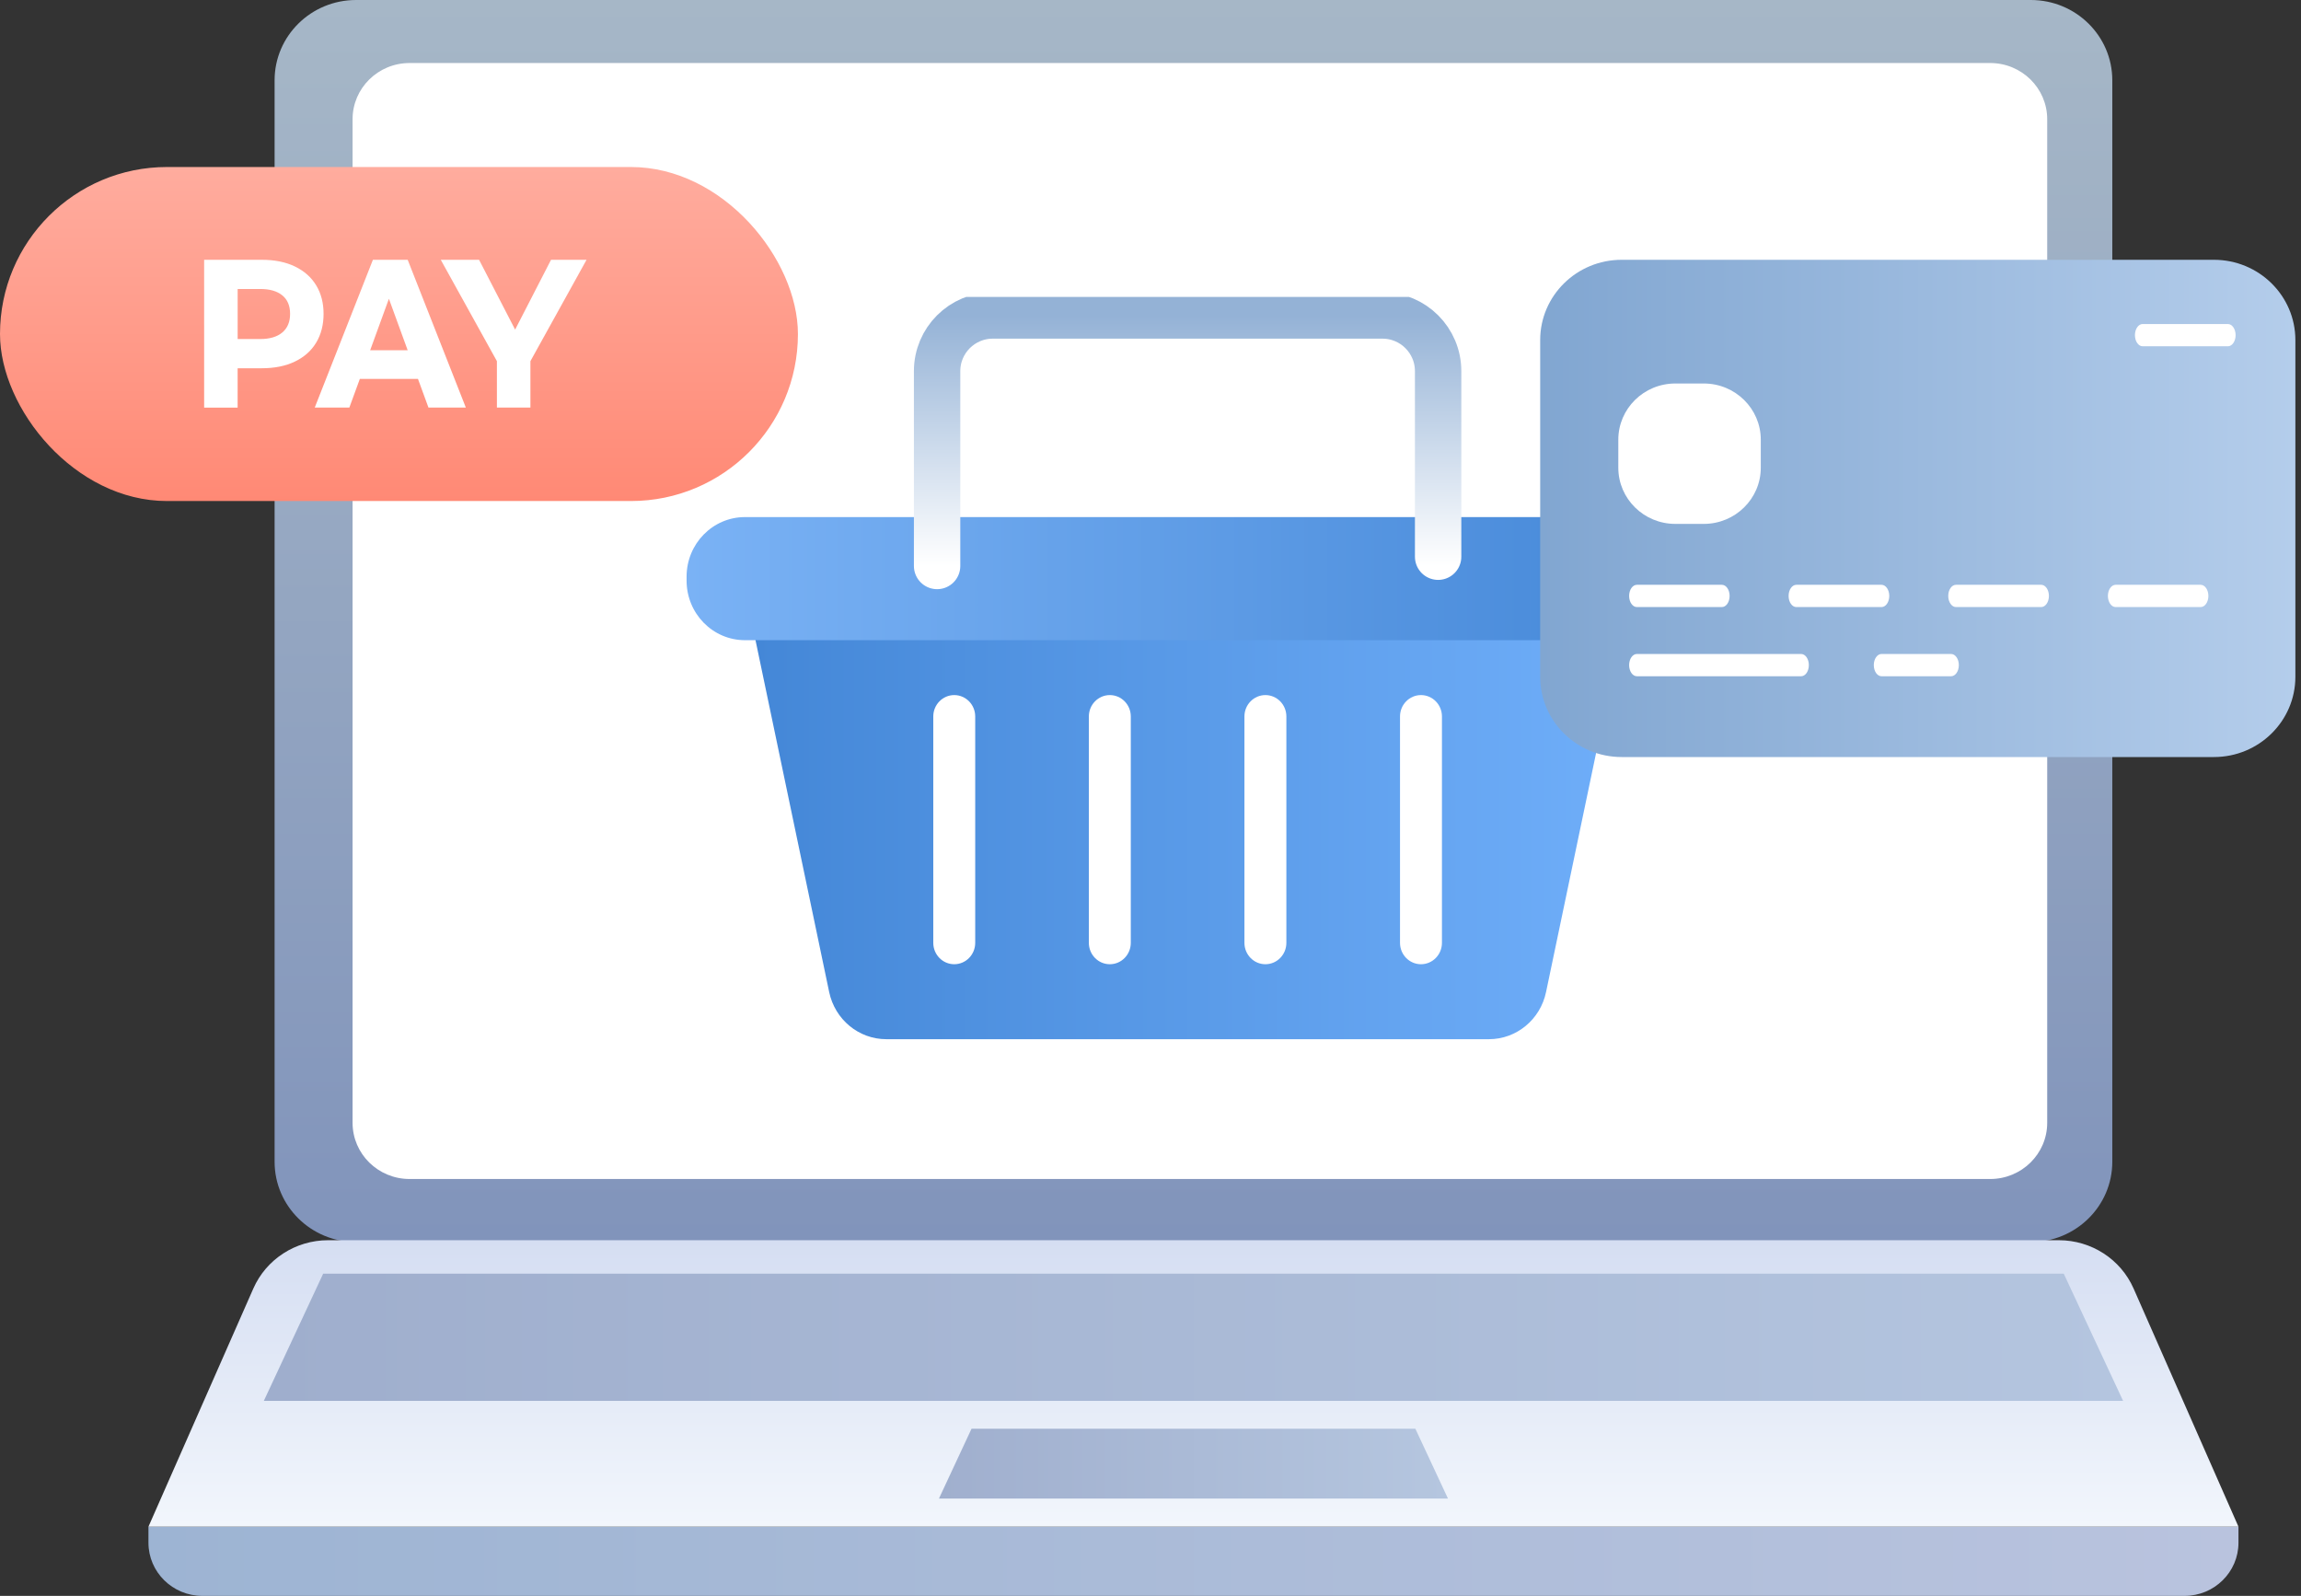 <svg width="124" height="86" viewBox="0 0 124 86" fill="none" xmlns="http://www.w3.org/2000/svg">
<rect x="0" y="0" width="124" height="86" fill="#333333" stroke="none"/>
<path d="M109.441 66.932H19.188C16.764 66.932 14.798 64.995 14.798 62.606V4.326C14.798 1.937 16.764 0 19.188 0H109.441C111.865 0 113.831 1.937 113.831 4.326V62.606C113.831 64.995 111.865 66.932 109.441 66.932Z" fill="url(#paint0_linear_138_1655)"/>
<path d="M107.25 63.535H22.073C20.376 63.535 19 62.18 19 60.507V6.424C19 4.752 20.376 3.396 22.073 3.396H107.25C108.947 3.396 110.323 4.752 110.323 6.424V60.507C110.323 62.18 108.947 63.535 107.25 63.535Z" fill="white"/>
<g clip-path="url(#clip0_138_1655)">
<path d="M40.605 33.978L44.684 53.461C44.995 54.942 46.278 56.001 47.763 56.001H80.238C81.723 56.001 83.006 54.942 83.316 53.461L87.395 33.978H40.605ZM52.554 50.808C52.554 51.445 52.048 51.961 51.424 51.961C50.8 51.961 50.294 51.445 50.294 50.808V38.609C50.294 37.973 50.8 37.457 51.424 37.457C52.048 37.457 52.554 37.973 52.554 38.609V50.808ZM60.938 50.808C60.938 51.445 60.432 51.961 59.808 51.961C59.184 51.961 58.678 51.445 58.678 50.808V38.609C58.678 37.973 59.184 37.457 59.808 37.457C60.432 37.457 60.938 37.973 60.938 38.609V50.808ZM69.322 50.808C69.322 51.445 68.816 51.961 68.192 51.961C67.568 51.961 67.062 51.445 67.062 50.808V38.609C67.062 37.973 67.568 37.457 68.192 37.457C68.816 37.457 69.322 37.973 69.322 38.609V50.808ZM77.706 50.808C77.706 51.445 77.2 51.961 76.576 51.961C75.952 51.961 75.446 51.445 75.446 50.808V38.609C75.446 37.973 75.952 37.457 76.576 37.457C77.2 37.457 77.706 37.973 77.706 38.609V50.808Z" fill="url(#paint1_linear_138_1655)"/>
<path d="M87.852 27.865H40.148C38.409 27.865 37 29.302 37 31.075V31.289C37 33.062 38.409 34.499 40.148 34.499H87.852C89.591 34.499 91 33.062 91 31.289V31.075C91 29.302 89.591 27.865 87.852 27.865Z" fill="url(#paint2_linear_138_1655)"/>
<path d="M50.5 30.5V20C50.5 18.343 51.843 17 53.5 17H74.5C76.157 17 77.5 18.343 77.5 20V30" stroke="url(#paint3_linear_138_1655)" stroke-width="2.5" stroke-linecap="round" stroke-linejoin="round"/>
</g>
<path d="M117.722 86H10.907C9.302 86 8 84.717 8 83.135V82.271H120.63V83.135C120.63 84.717 119.328 86 117.722 86Z" fill="url(#paint4_linear_138_1655)"/>
<path d="M120.63 82.271H8L13.652 69.437C14.348 67.856 15.93 66.834 17.679 66.834H110.951C112.7 66.834 114.282 67.856 114.978 69.437L120.63 82.271Z" fill="url(#paint5_linear_138_1655)"/>
<path d="M114.413 75.492H14.217L17.416 68.636H111.214L114.413 75.492Z" fill="url(#paint6_linear_138_1655)"/>
<path d="M78.031 80.757H50.599L52.356 76.991H76.273L78.031 80.757Z" fill="url(#paint7_linear_138_1655)"/>
<path d="M119.307 40.796H87.39C84.965 40.796 83 38.859 83 36.47V18.326C83 15.937 84.965 14 87.39 14H119.307C121.732 14 123.697 15.937 123.697 18.326V36.47C123.697 38.859 121.732 40.796 119.307 40.796Z" fill="url(#paint8_linear_138_1655)"/>
<path d="M90.283 20.666H91.815C93.512 20.666 94.888 22.022 94.888 23.694V25.204C94.888 26.876 93.512 28.232 91.815 28.232H90.283C88.586 28.232 87.21 26.876 87.21 25.204V23.694C87.21 22.022 88.586 20.666 90.283 20.666Z" fill="white"/>
<path d="M92.791 32.714H88.21C87.98 32.714 87.793 32.445 87.793 32.114C87.793 31.782 87.98 31.514 88.21 31.514H92.791C93.022 31.514 93.208 31.782 93.208 32.114C93.208 32.445 93.022 32.714 92.791 32.714Z" fill="white"/>
<path d="M97.061 36.442H88.21C87.98 36.442 87.793 36.174 87.793 35.842C87.793 35.511 87.98 35.242 88.21 35.242H97.061C97.292 35.242 97.478 35.511 97.478 35.842C97.478 36.174 97.292 36.442 97.061 36.442Z" fill="white"/>
<path d="M105.144 36.442H101.395C101.164 36.442 100.978 36.174 100.978 35.842C100.978 35.511 101.164 35.242 101.395 35.242H105.144C105.374 35.242 105.561 35.511 105.561 35.842C105.561 36.174 105.374 36.442 105.144 36.442Z" fill="white"/>
<path d="M101.395 32.714H96.804C96.573 32.714 96.387 32.445 96.387 32.114C96.387 31.782 96.573 31.514 96.804 31.514H101.395C101.625 31.514 101.812 31.782 101.812 32.114C101.812 32.445 101.625 32.714 101.395 32.714Z" fill="white"/>
<path d="M109.998 32.714H105.407C105.177 32.714 104.99 32.445 104.99 32.114C104.99 31.782 105.177 31.514 105.407 31.514H109.998C110.229 31.514 110.415 31.782 110.415 32.114C110.415 32.445 110.229 32.714 109.998 32.714Z" fill="white"/>
<path d="M118.592 32.714H114.011C113.78 32.714 113.594 32.445 113.594 32.114C113.594 31.782 113.78 31.514 114.011 31.514H118.592C118.822 31.514 119.009 31.782 119.009 32.114C119.009 32.445 118.822 32.714 118.592 32.714Z" fill="white"/>
<path d="M120.059 18.661H115.468C115.237 18.661 115.051 18.392 115.051 18.061C115.051 17.729 115.237 17.461 115.468 17.461H120.059C120.289 17.461 120.476 17.729 120.476 18.061C120.476 18.392 120.289 18.661 120.059 18.661Z" fill="white"/>
<rect y="9" width="43" height="18" rx="9" fill="url(#paint9_linear_138_1655)"/>
<path d="M11.001 14H14.105C14.799 14 15.396 14.12 15.895 14.362C16.394 14.603 16.777 14.942 17.04 15.378C17.305 15.815 17.437 16.326 17.437 16.913C17.437 17.499 17.305 18.022 17.04 18.462C16.776 18.901 16.394 19.242 15.895 19.482C15.396 19.724 14.799 19.845 14.105 19.845H12.806V21.966H11.001V14.002L11.001 14ZM14.026 18.27C14.535 18.27 14.931 18.153 15.212 17.918C15.492 17.683 15.633 17.349 15.633 16.912C15.633 16.474 15.492 16.143 15.212 15.916C14.931 15.687 14.536 15.573 14.026 15.573H12.807V18.27H14.026Z" fill="white"/>
<path d="M22.525 20.42H19.391L18.826 21.964H16.961L20.096 14H21.97L25.104 21.964H23.09L22.525 20.42ZM21.97 18.876L20.958 16.1L19.947 18.876H21.97Z" fill="white"/>
<path d="M28.584 19.462V21.964H26.778V19.462L23.753 14H25.817L27.76 17.762L29.695 14H31.609L28.584 19.462Z" fill="white"/>
<defs>
<linearGradient id="paint0_linear_138_1655" x1="64.314" y1="66.932" x2="64.314" y2="0" gradientUnits="userSpaceOnUse">
<stop stop-color="#8194BB"/>
<stop offset="1" stop-color="#A6B7C7"/>
</linearGradient>
<linearGradient id="paint1_linear_138_1655" x1="40.605" y1="44.989" x2="87.395" y2="44.989" gradientUnits="userSpaceOnUse">
<stop stop-color="#4487D7"/>
<stop offset="1" stop-color="#6FAEF9"/>
</linearGradient>
<linearGradient id="paint2_linear_138_1655" x1="37" y1="31.182" x2="91" y2="31.182" gradientUnits="userSpaceOnUse">
<stop stop-color="#7AB2F5"/>
<stop offset="1" stop-color="#4487D7"/>
</linearGradient>
<linearGradient id="paint3_linear_138_1655" x1="64" y1="17" x2="64" y2="30.5" gradientUnits="userSpaceOnUse">
<stop stop-color="#94B2D6"/>
<stop offset="1" stop-color="white"/>
</linearGradient>
<linearGradient id="paint4_linear_138_1655" x1="8" y1="85.135" x2="120.63" y2="85.135" gradientUnits="userSpaceOnUse">
<stop stop-color="#9DB4D3"/>
<stop offset="1" stop-color="#B9C3DE"/>
</linearGradient>
<linearGradient id="paint5_linear_138_1655" x1="64.315" y1="82.271" x2="64.315" y2="66.834" gradientUnits="userSpaceOnUse">
<stop stop-color="#F2F6FC"/>
<stop offset="1" stop-color="#D5DEF2"/>
</linearGradient>
<linearGradient id="paint6_linear_138_1655" x1="14.217" y1="72.064" x2="114.413" y2="72.064" gradientUnits="userSpaceOnUse">
<stop stop-color="#9FAECD"/>
<stop offset="1" stop-color="#B4C5DF"/>
</linearGradient>
<linearGradient id="paint7_linear_138_1655" x1="50.599" y1="78.874" x2="78.031" y2="78.874" gradientUnits="userSpaceOnUse">
<stop stop-color="#A0AFCE"/>
<stop offset="1" stop-color="#B5C6DF"/>
</linearGradient>
<linearGradient id="paint8_linear_138_1655" x1="83" y1="27.398" x2="123.697" y2="27.398" gradientUnits="userSpaceOnUse">
<stop stop-color="#81A6D1"/>
<stop offset="1" stop-color="#B4CDEB"/>
</linearGradient>
<linearGradient id="paint9_linear_138_1655" x1="21.5" y1="9" x2="21.5" y2="27" gradientUnits="userSpaceOnUse">
<stop stop-color="#FFAC9E"/>
<stop offset="1" stop-color="#FF8975"/>
</linearGradient>
<clipPath id="clip0_138_1655">
<rect width="54" height="40" fill="white" transform="translate(37 16)"/>
</clipPath>
</defs>
</svg>
